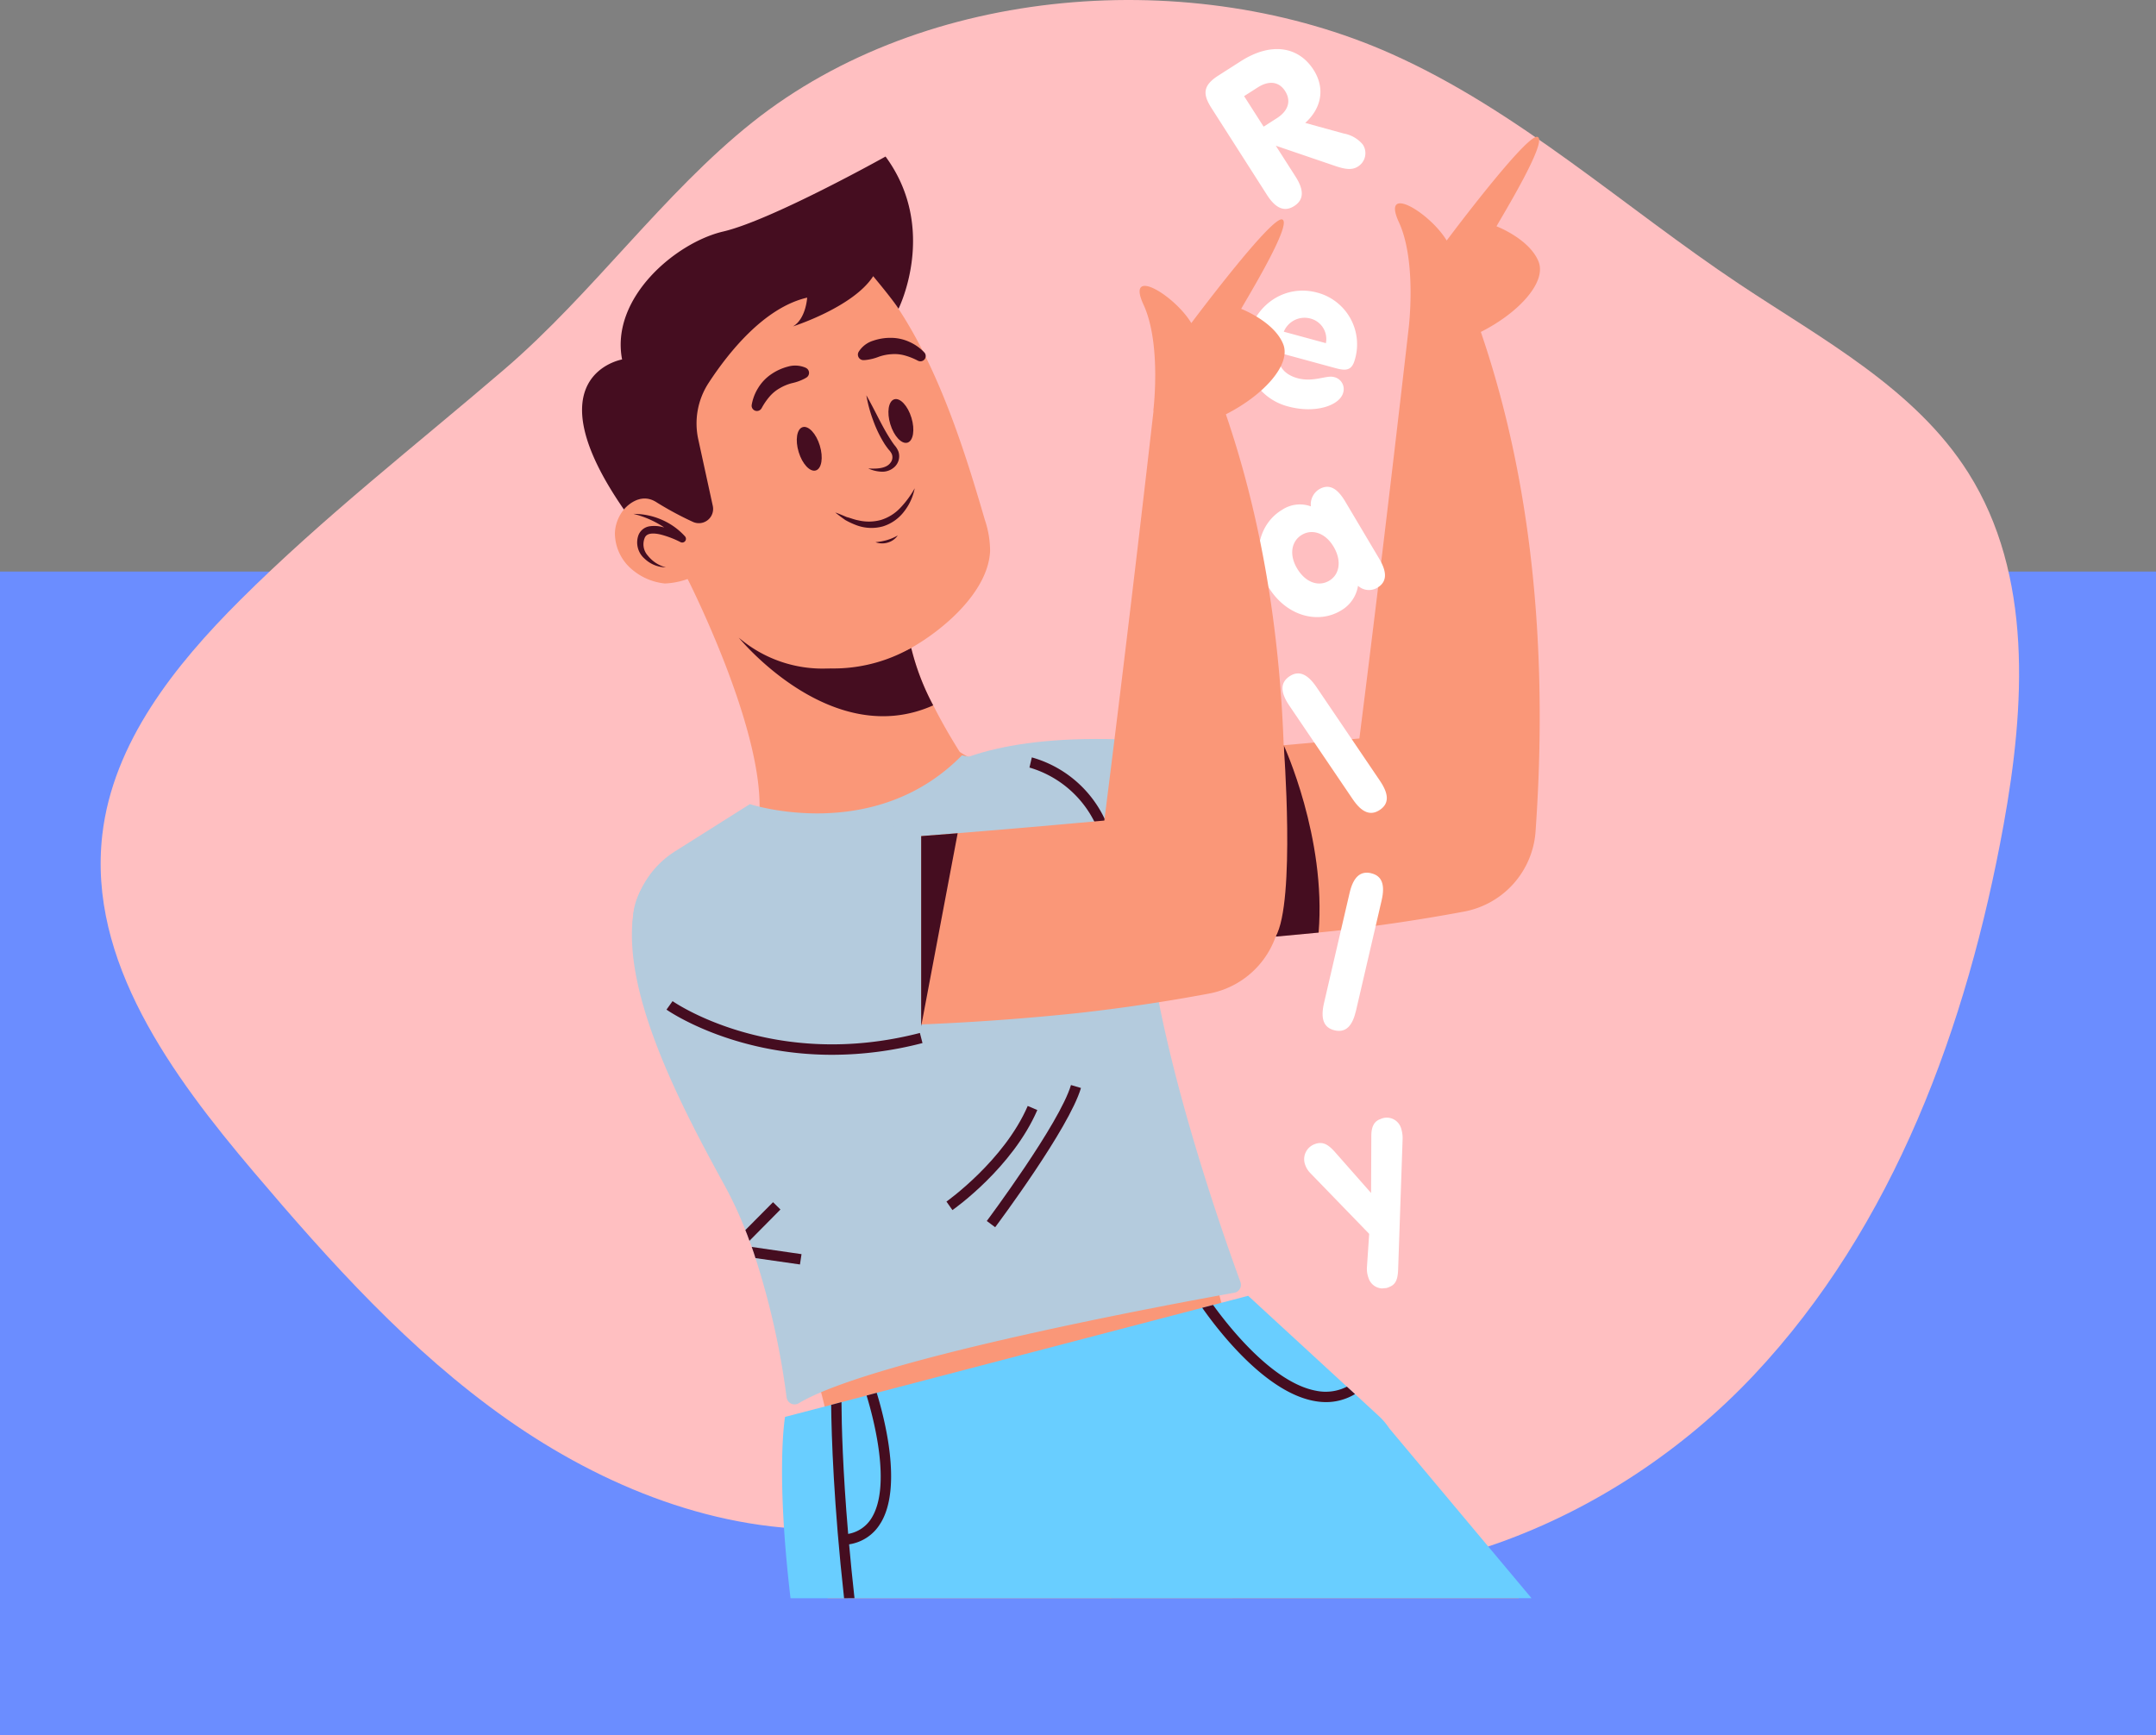<svg xmlns="http://www.w3.org/2000/svg" xmlns:xlink="http://www.w3.org/1999/xlink" width="315" height="253.51" viewBox="0 0 315 253.51">
  <rect x="0" y="0" width="315" height="253.51" fill="#808080" stroke="none"/>
  <defs>
    <clipPath id="clip-path">
      <rect id="Rectángulo_37492" data-name="Rectángulo 37492" width="22.517" height="181.799" fill="#fff"/>
    </clipPath>
  </defs>
  <g id="Grupo_85029" data-name="Grupo 85029" transform="translate(-265 -3244.678)">
    <g id="Grupo_85023" data-name="Grupo 85023">
      <rect id="Rectángulo_34651" data-name="Rectángulo 34651" width="315" height="170" transform="translate(265 3328.188)" fill="#6b8dff"/>
      <g id="Grupo_84254" data-name="Grupo 84254" transform="translate(267.564 3206.015)">
        <g id="Grupo_84000" data-name="Grupo 84000" transform="translate(12.141 38.664)">
          <path id="Trazado_118280" data-name="Trazado 118280" d="M150.733,260.461q-1.2-.2-2.42-.329c-9.524-1-19.038,1.6-28.608,1.95-17.246.633-34.142-6.148-48.252-16.087S45.68,223.081,34.517,209.919c-12-14.151-24.265-30.864-22.133-49.294,1.554-13.433,10.581-24.753,20.16-34.3,12.117-12.078,25.638-22.591,38.6-33.715,12.9-11.062,23.176-25.694,36.23-36.083,25.318-20.152,64.385-22.921,93.363-9.99,18.593,8.3,33.9,22.359,50.84,33.646,12.12,8.075,25.648,15.244,33.431,27.553,9.43,14.915,8.31,34.063,5.164,51.426-5.324,29.378-16.037,58.687-36.5,80.429s-52.013,34.594-80.929,27.161C165.35,264.852,158.235,261.7,150.733,260.461Z" transform="translate(-12.141 -38.664)" fill="#ffbfc1"/>
        </g>
        <g id="Grupo_157823" data-name="Grupo 157823" transform="translate(82.476 58.653)">
          <g id="Grupo_157826" data-name="Grupo 157826">
            <path id="Trazado_129999" data-name="Trazado 129999" d="M122.969,18.233c-1.335-3.325-6.144-5.157-6.144-5.157.867-1.56,7.548-12.5,6-13.061s-13.279,15.141-13.279,15.141c-2.431-4.054-9.62-8.409-6.98-2.678s1.428,15.474,1.428,15.474-3.319,29.307-7.2,59.963c-19.747,1.8-38.268,3.281-48.034,3.5A45.319,45.319,0,0,0,37.58,92.9c-9.7,2.741-11.947,15.544-3.567,21.151,3.289,2.2,8.072,3.836,15.052,3.886a355.988,355.988,0,0,0,44.027-1.9c6.11-.688,12.517-1.612,19.089-2.849a12.824,12.824,0,0,0,10.354-11.751c.365-5.188.585-10.555.6-16.049.06-18.322-2.134-37.981-8.6-56.877,5.609-2.827,9.625-7.309,8.432-10.278" transform="translate(16.78 0)" fill="#fa9778"/>
            <g id="Grupo_157825" data-name="Grupo 157825" transform="matrix(0.996, -0.087, 0.087, 0.996, 90.612, -11.89)">
              <g id="Grupo_157825-2" data-name="Grupo 157825" clip-path="url(#clip-path)">
                <path id="Trazado_130030" data-name="Trazado 130030" d="M12.042,18.826c1.092,2.089.925,3.488-.566,4.268s-2.736.118-3.828-1.971L.687,7.8C-.433,5.662-.333,4.4,2.108,3.125L5.526,1.338c4.747-2.481,8.641-1.374,10.5,2.179,1.432,2.74.758,5.613-1.889,7.618l5.485,2.037a4.7,4.7,0,0,1,2.62,1.842,2.294,2.294,0,0,1-1.011,3.153c-.868.454-1.844.238-3.182-.34L9.561,14.079Zm-1.978-8.74c1.79-.936,2.326-2.356,1.546-3.847C10.859,4.8,9.429,4.444,7.666,5.366L5.577,6.458,8.03,11.15Z" transform="translate(0 0)" fill="#fff"/>
                <path id="Trazado_130031" data-name="Trazado 130031" d="M13.294,97.545c2.269.836,4.273-.089,5.307.292a1.8,1.8,0,0,1,1.164,2.419c-.656,1.78-4.269,2.732-8.2,1.282a8.24,8.24,0,0,1-4.887-10.9c1.7-4.624,6.259-6.892,10.6-5.294a7.813,7.813,0,0,1,4.618,10.216c-.572,1.551-1.4,1.573-2.917,1.012l-8.1-2.985c-.423,1.768.47,3.239,2.422,3.959m4.583-4.737a3.087,3.087,0,0,0-1.934-3.779A3.28,3.28,0,0,0,11.9,90.607Z" transform="translate(-3.542 -49.346)" fill="#fff"/>
                <path id="Trazado_130032" data-name="Trazado 130032" d="M15.648,172.133c-3.557,1.713-8.092.058-10.283-4.492-2.125-4.412-.644-9.168,3.05-10.947a4.69,4.69,0,0,1,4.218-.129,2.6,2.6,0,0,1,1.4-2.375c1.489-.717,2.643-.016,3.665,2.107l4.21,8.742c1.023,2.123.838,3.5-.623,4.207a2.368,2.368,0,0,1-2.8-.521,5.063,5.063,0,0,1-2.843,3.408m-1.289-4.509c1.6-.771,2.108-2.748,1.072-4.9-1.023-2.123-2.887-2.89-4.459-2.133S8.8,163.27,9.834,165.421c1.063,2.206,2.927,2.973,4.526,2.2" transform="translate(-2.552 -89.531)" fill="#fff"/>
                <path id="Trazado_130033" data-name="Trazado 130033" d="M9.833,218.3c1.417-.789,2.652-.146,3.8,1.913l8.043,14.439c1.147,2.059,1.071,3.432-.373,4.236s-2.678.161-3.825-1.9L9.434,222.55c-1.147-2.059-1.045-3.447.4-4.251" transform="translate(-5.033 -126.791)" fill="#fff"/>
                <path id="Trazado_130034" data-name="Trazado 130034" d="M21.578,289.577c1.542.5,1.909,1.846,1.178,4.087L17.63,309.375c-.731,2.24-1.79,3.119-3.361,2.606s-1.938-1.856-1.207-4.1l5.126-15.712c.731-2.241,1.819-3.109,3.39-2.6" transform="translate(-7.388 -168.359)" fill="#fff"/>
                <path id="Trazado_130035" data-name="Trazado 130035" d="M13.489,375.48a2.179,2.179,0,0,1,2.925,1.554,4.767,4.767,0,0,1,.078,1.728L14.2,397.552c-.165,1.32-.464,2.169-1.495,2.462a2.187,2.187,0,0,1-2.933-1.584,3.829,3.829,0,0,1-.07-1.7l.731-4.7-7.79-9.588a3.216,3.216,0,0,1-.634-1.22,2.345,2.345,0,0,1,1.613-2.941c1.3-.369,2.051.275,2.992,1.566l4.615,6.26.751-8.2c.11-1.4.561-2.165,1.5-2.433" transform="translate(-1.116 -218.339)" fill="#fff"/>
              </g>
            </g>
            <path id="Trazado_130000" data-name="Trazado 130000" d="M69.411,56.112l1.664,30.319s-44.3,9.4-42.991-15.661c0,0-.739-18.33,41.327-14.658" transform="translate(16.322 32.361)" fill="#b4cbdd"/>
            <path id="Trazado_130001" data-name="Trazado 130001" d="M64.065,84.167C66.993,79.073,65.242,56.2,65.242,56.2s6.245,13.5,5.1,27.379Z" transform="translate(37.271 32.698)" fill="#450d20"/>
            <path id="Trazado_130002" data-name="Trazado 130002" d="M80.7,106.459c-3.1-15.943-2.056-32.913-12.882-35.633-7.107-1.786-11.645-1.855-15.661-4.521-.677-1.068-2.309-3.712-3.869-6.8a35.734,35.734,0,0,1-3.216-8.4l0-.011a7.779,7.779,0,0,1-.09-3.345L12.134,40.5c.049.089.085.169.134.256C13.5,43.231,23.1,62.639,22.92,74.534a21.349,21.349,0,0,1-7.384,4.181A15.043,15.043,0,0,0,7.281,85.3c-2.521,4.389-3.663,11.533,1.859,22.551,11.044,22.036,21.057,42.032,23.834,56.662L90.46,147.044s-6.36-23.1-9.76-40.585" transform="translate(3.018 23.564)" fill="#fa9778"/>
            <path id="Trazado_130003" data-name="Trazado 130003" d="M42.887,56.161c-14.666,6.56-27.925-9.307-28.415-9.9a18.8,18.8,0,0,0,13.26,4.5,31.247,31.247,0,0,0,11.852-2.948c.028-.021.059-.03.087-.051a35.708,35.708,0,0,0,3.216,8.4" transform="translate(8.419 26.913)" fill="#450d20"/>
            <path id="Trazado_130004" data-name="Trazado 130004" d="M92.615,135.66c-8.447,1.509-52.874,9.682-63.608,16.131a1.18,1.18,0,0,1-1.8-.838A113.382,113.382,0,0,0,22.664,130.6c-.168-.549-.351-1.082-.549-1.631-.106-.305-.214-.611-.335-.9-.182-.533-.381-1.052-.595-1.571a55.756,55.756,0,0,0-2.972-6.4C12.221,109.162,3.164,92.269,4.8,80.437A13.388,13.388,0,0,1,11,71.106l10.84-6.844s18.143,5.96,30.981-7.121c0,0,16.1,3.126,17.229,2.928,1.158-.2,7.455,4.559,10.305,25.721,2.471,18.478,11.023,42.475,13.159,48.3a1.176,1.176,0,0,1-.9,1.571" transform="translate(2.678 33.243)" fill="#b4cbdd"/>
            <path id="Trazado_130005" data-name="Trazado 130005" d="M51.471,68.232a15.473,15.473,0,0,0-10.145-9.421l.345-1.485A16.8,16.8,0,0,1,52.9,67.71Z" transform="translate(24.042 33.351)" fill="#450d20"/>
            <path id="Trazado_130006" data-name="Trazado 130006" d="M34.534,104.745l-.875-1.248c.082-.059,8.42-5.982,11.874-13.972l1.4.6c-3.629,8.391-12.042,14.366-12.4,14.616" transform="translate(19.582 52.083)" fill="#450d20"/>
            <path id="Trazado_130007" data-name="Trazado 130007" d="M38.608,108.371l-1.223-.914c.106-.141,10.639-14.25,12.3-19.865l1.46.432C49.41,93.9,39.049,107.782,38.608,108.371" transform="translate(21.749 50.958)" fill="#450d20"/>
            <path id="Trazado_130008" data-name="Trazado 130008" d="M22.947,103.6l-.229,1.509-6.495-.93c-.168-.549-.351-1.082-.549-1.631Z" transform="translate(9.119 59.661)" fill="#450d20"/>
            <path id="Trazado_130009" data-name="Trazado 130009" d="M20.209,99.483l-4.529,4.574c-.182-.535-.381-1.052-.595-1.571l4.041-4.071Z" transform="translate(8.777 57.255)" fill="#450d20"/>
            <path id="Trazado_130010" data-name="Trazado 130010" d="M90.991,36.109c5.58-2.83,9.565-7.292,8.375-10.251-1.335-3.325-6.142-5.155-6.142-5.155.867-1.561,7.547-12.5,6-13.062S85.942,22.781,85.942,22.781c-2.431-4.054-9.62-8.409-6.979-2.678s1.428,15.474,1.428,15.474l.033.006c-.179,1.568-3.418,30.085-7.191,59.887-19.747,1.8-38.268,3.281-48.034,3.5a45.319,45.319,0,0,0-11.18,1.476c-9.7,2.741-11.947,15.544-3.567,21.15,3.289,2.2,8.072,3.837,15.052,3.888a355.987,355.987,0,0,0,44.027-1.9c6.11-.688,12.517-1.612,19.089-2.85a12.821,12.821,0,0,0,10.354-11.749c.365-5.188.585-10.557.6-16.049.06-18.307-2.131-37.951-8.586-56.835" transform="translate(3.074 4.436)" fill="#fa9778"/>
            <path id="Trazado_130011" data-name="Trazado 130011" d="M46.839,64.493V94.858S2.091,101.813,4.772,76.864c0,0,.267-18.342,42.067-12.371" transform="translate(2.709 36.825)" fill="#b4cbdd"/>
            <path id="Trazado_130012" data-name="Trazado 130012" d="M32,87.682c-14.761,0-24.084-6.514-24.2-6.6l.886-1.24c.146.1,14.657,10.2,36.136,4.649l.38,1.476A52.577,52.577,0,0,1,32,87.682" transform="translate(4.538 46.451)" fill="#450d20"/>
            <path id="Trazado_130013" data-name="Trazado 130013" d="M31.324,64.75V92.533l5.331-28.2Z" transform="translate(18.224 37.427)" fill="#450d20"/>
            <path id="Trazado_130014" data-name="Trazado 130014" d="M57.072,49.8c-3.325-11.443-7.588-24.71-15.049-34.207C35.5,7.281,17.111,8.864,8.253,22.989,4.138,29.553,5.64,38.726,8.42,46.675a4.473,4.473,0,0,0-.813-.076c-2.637.134-4.538,2.729-4.571,5.256a6.939,6.939,0,0,0,2.537,5.264,8.738,8.738,0,0,0,4.76,2.017,11.184,11.184,0,0,0,3.364-.669A25.409,25.409,0,0,0,25.863,69.678,22.981,22.981,0,0,0,46,68.729c4.883-2.665,11.582-8.349,11.852-14.34a14.3,14.3,0,0,0-.781-4.593" transform="translate(1.765 6.13)" fill="#fa9778"/>
            <path id="Trazado_130015" data-name="Trazado 130015" d="M28.573,27.894c.531,1.748,1.653,2.955,2.507,2.7s1.115-1.887.584-3.635S30.011,24,29.157,24.261s-1.115,1.885-.584,3.633" transform="translate(16.463 14.094)" fill="#450d20"/>
            <path id="Trazado_130016" data-name="Trazado 130016" d="M23.2,29.527c.531,1.748.269,3.374-.584,3.633s-1.977-.946-2.507-2.694-.27-3.375.584-3.633,1.976.946,2.507,2.694" transform="translate(11.539 15.59)" fill="#450d20"/>
            <path id="Trazado_130017" data-name="Trazado 130017" d="M34.993,32.472a7.913,7.913,0,0,1-1.525,3.357,6.174,6.174,0,0,1-3.111,2.2,6.256,6.256,0,0,1-3.806-.142,11.845,11.845,0,0,1-1.694-.781c-.506-.357-1-.718-1.469-1.107.584.2,1.131.444,1.678.672.577.147,1.121.38,1.689.478a6.671,6.671,0,0,0,3.32-.06,6.518,6.518,0,0,0,2.817-1.761,13.973,13.973,0,0,0,2.1-2.855" transform="translate(13.606 18.891)" fill="#450d20"/>
            <path id="Trazado_130018" data-name="Trazado 130018" d="M30.36,36.82a2.65,2.65,0,0,1-1.46,1.046,2.778,2.778,0,0,1-1.8-.057A8.544,8.544,0,0,0,28.79,37.5a7.251,7.251,0,0,0,1.571-.677" transform="translate(15.769 21.421)" fill="#450d20"/>
            <path id="Trazado_130019" data-name="Trazado 130019" d="M23.578,21.457a3.837,3.837,0,0,0-2.664-.16,7.7,7.7,0,0,0-2.441,1.137A6.515,6.515,0,0,0,16.618,24.4a6.806,6.806,0,0,0-.936,2.431.773.773,0,0,0,1.422.555l.046-.076a9.509,9.509,0,0,1,1.158-1.677,5.587,5.587,0,0,1,1.474-1.2,6.9,6.9,0,0,1,1.773-.732A7.321,7.321,0,0,0,23.472,23l.18-.108a.808.808,0,0,0-.074-1.432" transform="translate(9.113 12.295)" fill="#450d20"/>
            <path id="Trazado_130020" data-name="Trazado 130020" d="M25.6,20.6a3.835,3.835,0,0,1,2.126-1.615,7.756,7.756,0,0,1,2.661-.413,6.523,6.523,0,0,1,2.637.6,6.833,6.833,0,0,1,2.131,1.5.774.774,0,0,1-.873,1.253l-.081-.038a9.506,9.506,0,0,0-1.893-.748,5.561,5.561,0,0,0-1.9-.18,6.794,6.794,0,0,0-1.879.378,7.327,7.327,0,0,1-1.987.479l-.209.011A.808.808,0,0,1,25.6,20.6" transform="translate(14.821 10.803)" fill="#450d20"/>
            <path id="Trazado_130021" data-name="Trazado 130021" d="M26.261,23.879c.636,1.109,1.2,2.232,1.773,3.338s1.155,2.2,1.824,3.209c.161.255.331.5.511.737a3.069,3.069,0,0,1,.579.94,2.151,2.151,0,0,1-.539,2.213,2.608,2.608,0,0,1-1.985.721,5.156,5.156,0,0,1-1.887-.47c1.235.079,2.63.011,3.232-.816a1.271,1.271,0,0,0,.206-1.294,2.372,2.372,0,0,0-.444-.633c-.21-.259-.4-.527-.585-.8a17.515,17.515,0,0,1-1.686-3.464,20.141,20.141,0,0,1-1-3.682" transform="translate(15.278 13.892)" fill="#450d20"/>
            <path id="Trazado_130022" data-name="Trazado 130022" d="M4.727,34.83a13.872,13.872,0,0,1,3.744,1.5,10.8,10.8,0,0,1,2.988,2.488l.677-.834a12.52,12.52,0,0,0-3.2-1.248,4.792,4.792,0,0,0-1.846-.084,2.088,2.088,0,0,0-1.6,1.291,3.136,3.136,0,0,0,.9,3.439,4.563,4.563,0,0,0,3.1,1.265,4.925,4.925,0,0,1-2.616-1.7,2.466,2.466,0,0,1-.473-2.6c.3-.748,1.292-.729,2.289-.506a14,14,0,0,1,2.92,1.106l.028.014a.542.542,0,0,0,.647-.849,9.88,9.88,0,0,0-3.48-2.458,10.119,10.119,0,0,0-4.081-.816" transform="translate(2.75 20.262)" fill="#450d20"/>
            <path id="Trazado_130023" data-name="Trazado 130023" d="M6.115,53.4s2.2-2.785,4.824-1.022a48.186,48.186,0,0,0,5.225,2.812A2.083,2.083,0,0,0,19.1,52.863l-2.123-9.731A10.83,10.83,0,0,1,18.5,34.889c2.885-4.419,8.116-11,14.391-12.452,0,0-.174,3.11-2.08,4.208,0,0,8.815-2.811,11.724-7.336,0,0,2.759,3.271,3.7,4.756,0,0,5.865-11.689-1.893-22.243,0,0-16.645,9.307-23.728,10.959-6.89,1.607-16.5,9.676-14.763,18.693,0,0-13.336,2.282.267,21.922" transform="translate(0 1.06)" fill="#450d20"/>
            <path id="Trazado_130024" data-name="Trazado 130024" d="M112.645,147.965c-4.279-5.433-7.95-9.788-10.8-12.7C93.205,126.42,85.393,118.8,78.511,112.7c-11.618,1.2-23.088,3.323-34.559,5.593l-2.344,16.773,11.338,12.9Z" transform="translate(24.206 65.566)" fill="#f28e6f"/>
            <path id="Trazado_130025" data-name="Trazado 130025" d="M64.731,145.737c-4.024-12.044-7.841-21.958-11.5-29.206l-1.2.236c-7.637,1.523-15.267,3.007-22.855,4.753-1.171.27-2.313.535-3.447.789l-4.114,8.611,1.691,14.816Z" transform="translate(12.578 67.794)" fill="#fa9778"/>
            <path id="Trazado_130026" data-name="Trazado 130026" d="M127.977,151.246l-20.713-24.731a.015.015,0,0,0-.016-.016.253.253,0,0,0-.06-.076,9.854,9.854,0,0,0-1.4-1.677l-3.6-3.323L101,120.34,86.574,107.061,81.452,108.4l-1.587.411L32.3,121.24l-1.479.4-3.659.96-1.511.4-6.738,1.754s-1.4,7.865.8,26.5Z" transform="translate(10.746 62.285)" fill="#69ceff"/>
            <path id="Trazado_130027" data-name="Trazado 130027" d="M26.419,145.532c-.31-2.784-.569-5.414-.788-7.868-.046-.519-.09-1.022-.136-1.525-.794-9.3-.962-15.963-.976-19.256l-1.511.4c.052,4.529.362,14.461,1.89,28.254Z" transform="translate(13.386 67.999)" fill="#450d20"/>
            <path id="Trazado_130028" data-name="Trazado 130028" d="M79.605,120.93a8.221,8.221,0,0,1-4.239,1.174,9.494,9.494,0,0,1-1.723-.168c-7.271-1.326-14.255-10.611-16.359-13.614l1.585-.413c2.349,3.249,8.752,11.375,15.049,12.534a6.837,6.837,0,0,0,4.5-.595Z" transform="translate(33.327 62.778)" fill="#450d20"/>
            <path id="Trazado_130029" data-name="Trazado 130029" d="M29.468,135.052a6.413,6.413,0,0,1-4.6,3.11,2.281,2.281,0,0,1-.32.062l-.214-1.509a2.963,2.963,0,0,0,.4-.077,4.977,4.977,0,0,0,3.447-2.377c2.866-4.742.244-14.546-.762-17.839l1.479-.4c1.082,3.521,3.8,13.736.579,19.027" transform="translate(14.154 67.5)" fill="#450d20"/>
          </g>
        </g>
      </g>
    </g>
  </g>
</svg>
